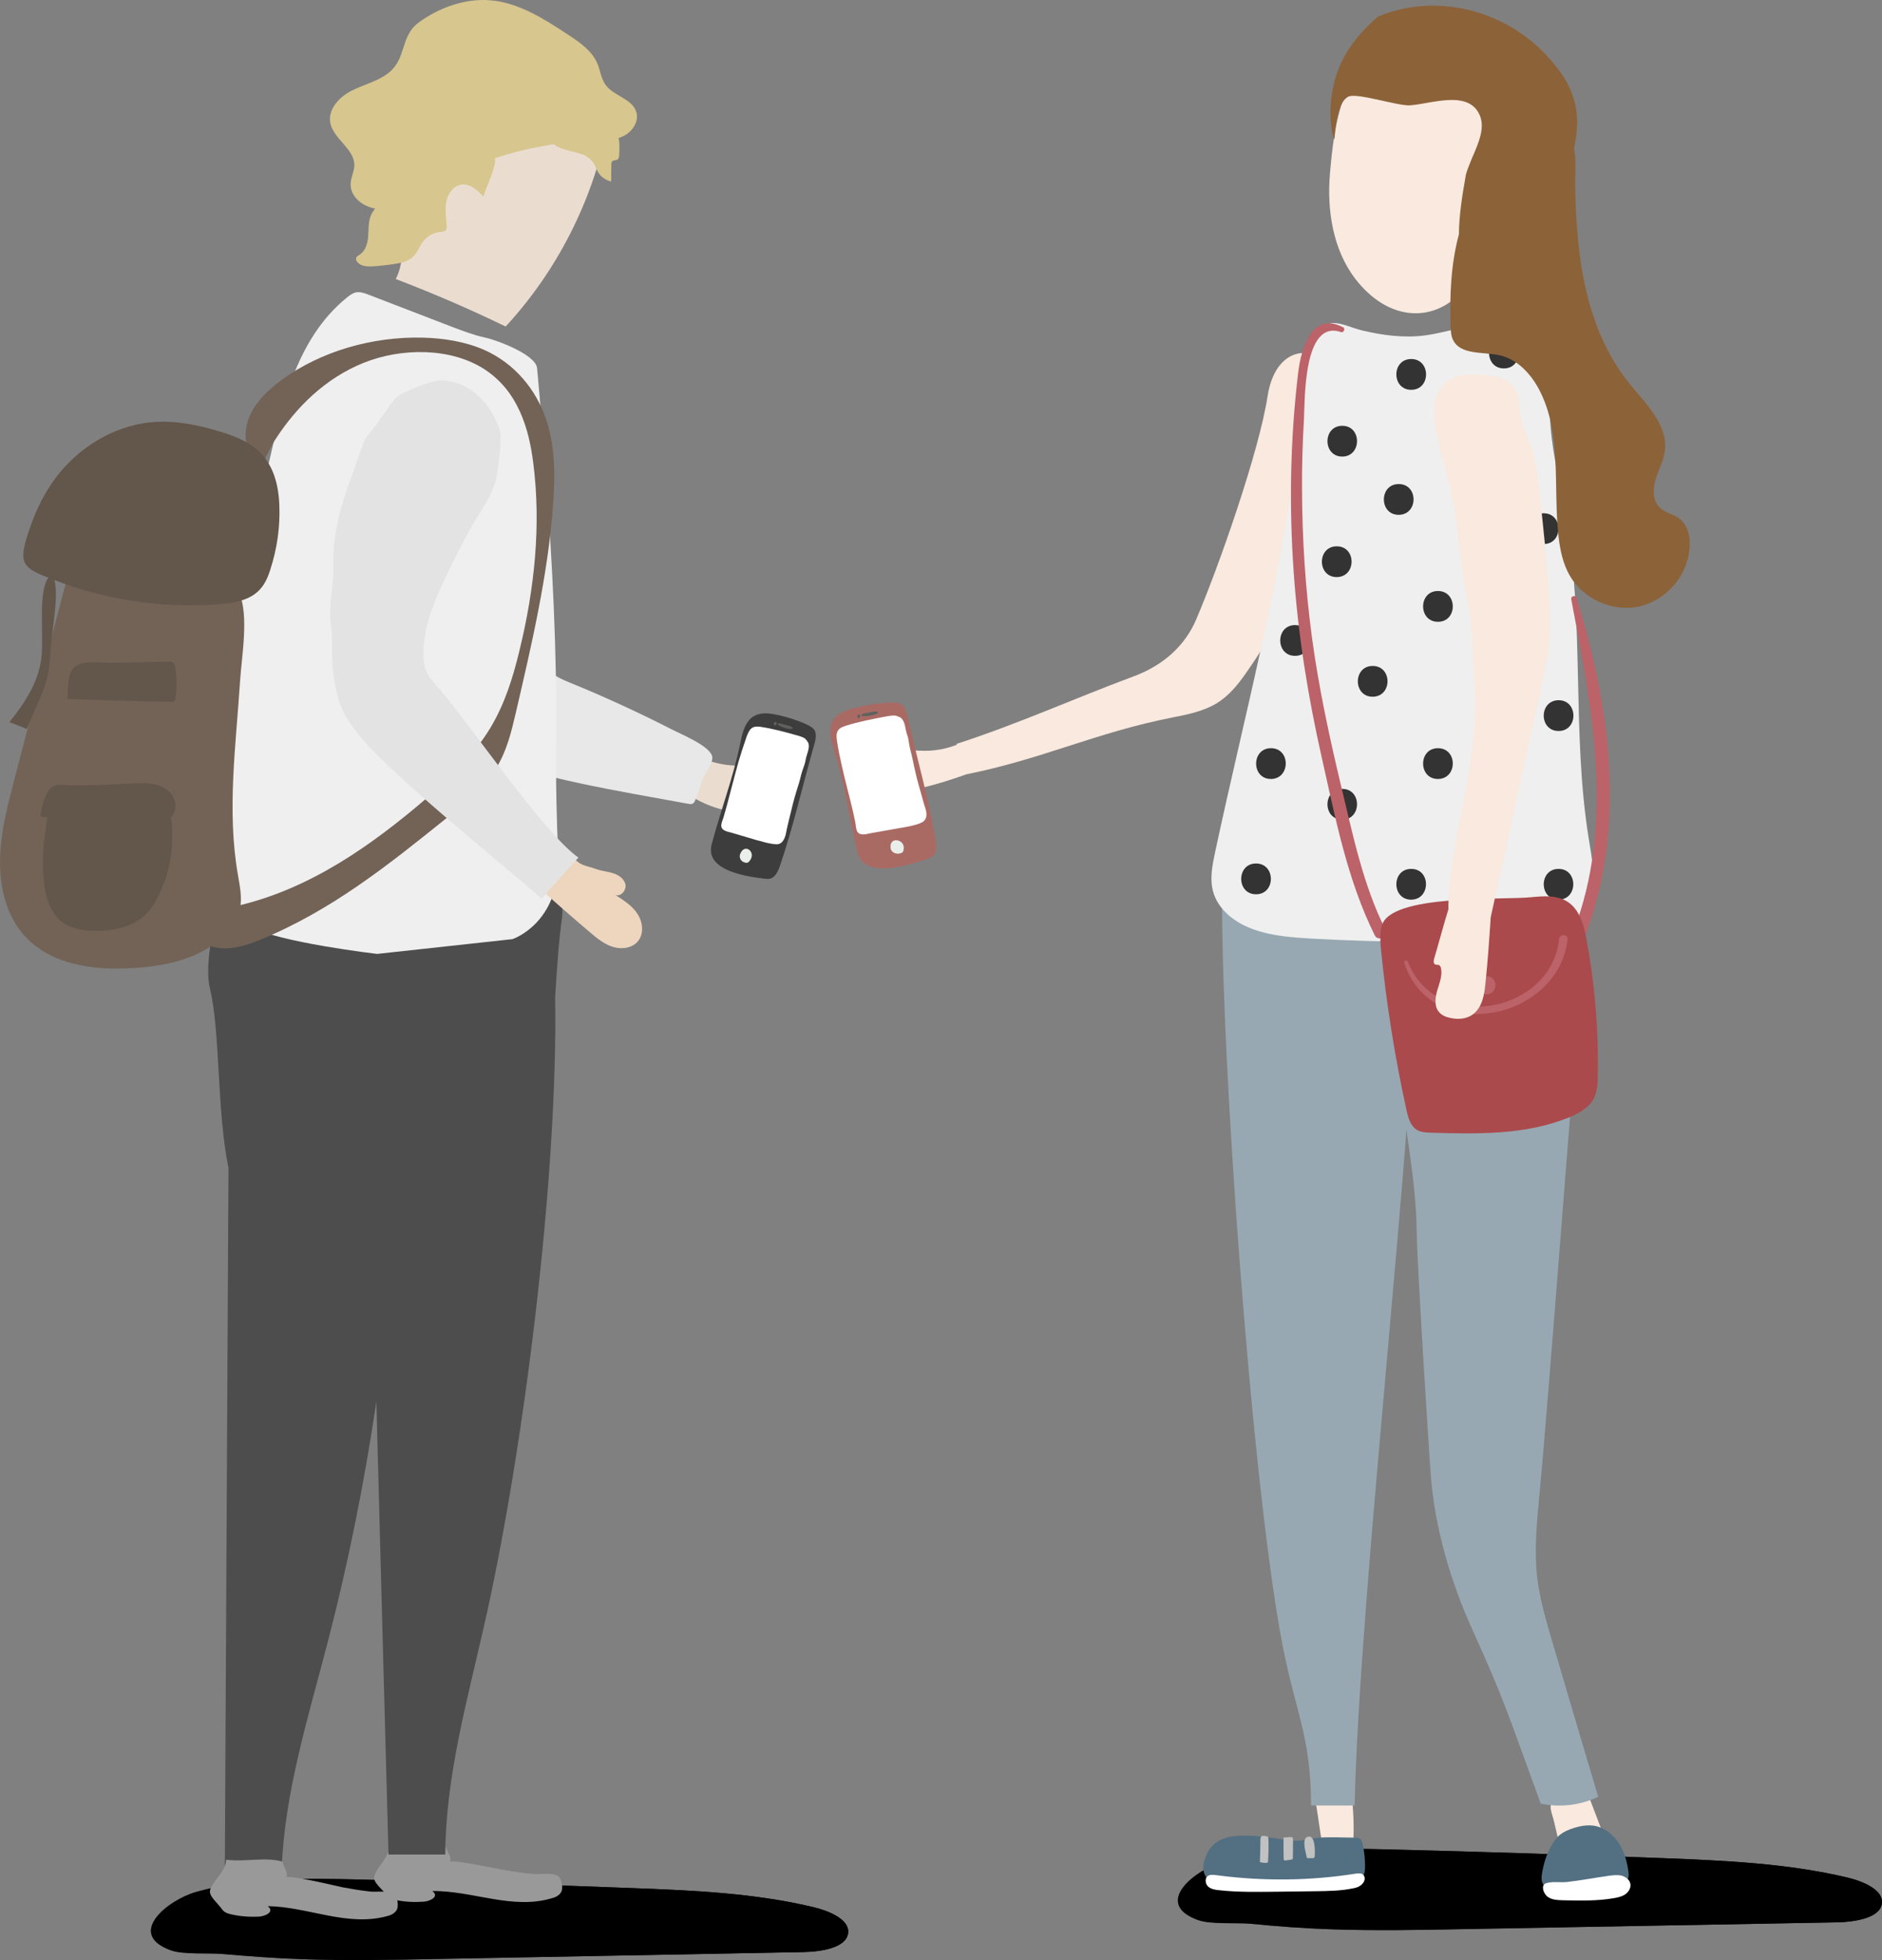 <svg width="97" height="101" viewBox="0 0 97 101" fill="none" xmlns="http://www.w3.org/2000/svg">
<rect x="0" y="0" width="97" height="101" fill="#808080" stroke="none"/>
<path d="M68.602 99.414C70.892 99.495 73.183 99.45 75.473 99.405C81.86 99.289 88.257 99.172 94.644 99.056C95.637 99.038 96.926 98.823 96.997 98.061C97.06 97.38 96.049 96.95 95.199 96.744C92.139 96.018 88.919 95.875 85.743 95.749C81.064 95.57 76.385 95.418 71.706 95.301C68.781 95.23 65.784 95.176 63.064 95.929C61.579 96.341 59.388 98.088 61.749 98.939C62.402 99.172 63.726 99.065 64.433 99.127C65.811 99.262 67.207 99.37 68.602 99.414Z" fill="url(#paint0_linear_68_14)"/>
<path d="M68.602 99.414C70.892 99.495 73.183 99.45 75.473 99.405C81.86 99.289 88.257 99.172 94.644 99.056C95.637 99.038 96.926 98.823 96.997 98.061C97.06 97.38 96.049 96.95 95.199 96.744C92.139 96.018 88.919 95.875 85.743 95.749C81.064 95.57 76.385 95.418 71.706 95.301C68.781 95.23 65.784 95.176 63.064 95.929C61.579 96.341 59.388 98.088 61.749 98.939C62.402 99.172 63.726 99.065 64.433 99.127C65.811 99.262 67.207 99.37 68.602 99.414Z" fill="url(#paint1_linear_68_14)"/>
<path d="M80.331 94.889C80.34 94.934 80.349 94.979 80.384 95.015C80.429 95.068 80.51 95.068 80.581 95.068C81.082 95.059 81.592 95.024 82.084 94.934C82.299 94.898 82.558 94.808 82.603 94.594C82.621 94.495 82.585 94.387 82.549 94.298C82.335 93.733 82.12 93.169 81.905 92.604C81.896 92.586 81.887 92.559 81.869 92.55C81.842 92.532 81.807 92.524 81.78 92.524C81.422 92.515 81.064 92.55 80.706 92.622C80.483 92.667 80.062 92.694 79.955 92.936C79.847 93.169 80.026 93.563 80.08 93.796C80.169 94.154 80.25 94.522 80.331 94.889Z" fill="#F9E9DE"/>
<path d="M68.128 94.889C68.611 94.916 69.094 94.943 69.568 94.979C69.613 94.979 69.667 94.979 69.702 94.952C69.747 94.916 69.747 94.862 69.756 94.808C69.783 94.181 69.765 93.554 69.711 92.927C69.711 92.882 69.702 92.828 69.676 92.792C69.64 92.748 69.577 92.73 69.515 92.712C69.237 92.649 68.96 92.586 68.674 92.586C68.45 92.586 68.191 92.622 67.994 92.739C67.788 92.864 67.824 92.945 67.86 93.16C67.958 93.733 68.021 94.307 68.128 94.889Z" fill="#F9E9DE"/>
<path d="M79.409 92.936C80.402 93.151 81.458 93.025 82.37 92.586C81.341 89.118 81.037 88.097 80.017 84.629C79.695 83.536 79.364 82.425 79.23 81.296C79.069 79.898 79.203 78.482 79.338 77.085C79.856 71.654 81.18 53.661 81.699 48.24C81.744 47.783 81.789 47.317 81.645 46.878C81.243 45.633 77.638 45.418 76.332 45.31C76.045 45.283 73.907 45.274 73.675 45.436C73.406 45.624 71.286 45.239 71.241 45.561C70.615 49.817 72.977 58.769 73.013 63.33C73.022 64.844 73.63 74.54 73.746 76.054C73.952 78.715 74.775 81.529 75.884 83.966C77.584 87.712 77.808 88.563 79.409 92.936Z" fill="#97A8B2"/>
<path d="M72.055 46.072C71.733 45.812 68.522 45.57 68.11 45.561L62.993 45.642C62.877 53.921 64.523 76.654 66.106 84.782C66.786 88.285 67.564 89.468 67.573 93.034C68.325 93.034 69.067 93.034 69.819 93.034C70.069 81.869 72.861 58.644 73.12 47.479C73.129 46.923 72.494 46.43 72.055 46.072Z" fill="#97A8B2"/>
<path d="M69.264 20.077C68.54 17.667 65.802 17.326 65.328 20.436C64.898 23.249 62.832 29.163 61.651 31.923C61.087 33.249 59.987 34.271 58.448 34.844C55.389 35.982 52.419 37.326 49.305 38.33C49.314 38.348 49.314 38.357 49.314 38.375C48.795 38.581 48.232 38.688 47.668 38.688C46.934 38.688 46.147 38.518 45.521 38.868C45.557 38.948 45.593 39.029 45.637 39.118C45.789 39.145 45.932 39.172 46.084 39.19C45.727 39.271 45.378 39.405 45.056 39.584C44.743 39.764 44.438 40.068 44.537 40.391C44.644 40.713 45.074 40.803 45.431 40.812C46.934 40.857 48.393 40.4 49.815 39.898C53.76 39.109 56.471 37.748 60.443 36.968C61.213 36.816 62.018 36.654 62.689 36.251C63.342 35.857 63.798 35.283 64.201 34.71C66.876 30.893 70.436 23.939 69.264 20.077Z" fill="#F9E9DE"/>
<path d="M75.285 15.086C75.84 14.504 76.269 13.679 76.501 12.658C76.931 10.767 77.155 8.778 76.698 6.923C76.171 4.79 74.301 2.479 71.939 2.676C69.175 2.9 68.754 6.52 68.548 8.939C68.379 10.857 68.718 12.882 69.846 14.36C71.545 16.565 73.835 16.627 75.285 15.086Z" fill="#F9E9DE"/>
<path d="M64.201 94.585C64.639 94.593 65.086 94.62 65.525 94.692C66.043 94.764 66.562 94.889 67.081 94.835C67.314 94.808 67.538 94.755 67.77 94.719C68.128 94.665 68.486 94.674 68.844 94.674C69.175 94.683 69.506 94.683 69.837 94.692C69.926 94.692 70.034 94.701 70.105 94.755C70.186 94.817 70.213 94.916 70.23 95.015C70.311 95.382 70.356 95.758 70.356 96.135C70.356 96.359 70.338 96.61 70.186 96.771C70.078 96.887 69.917 96.95 69.765 96.995C69.47 97.067 69.166 97.085 68.862 97.102C67.296 97.192 65.722 97.273 64.156 97.174C63.61 97.138 62.617 97.219 62.215 96.78C61.875 96.412 62.045 95.821 62.25 95.436C62.644 94.701 63.449 94.576 64.201 94.585Z" fill="#537082"/>
<path d="M64.934 95.946C65.041 95.982 65.167 96 65.283 95.991C65.301 95.991 65.319 95.982 65.337 95.973C65.355 95.955 65.355 95.937 65.355 95.911C65.381 95.516 65.39 95.113 65.373 94.719C65.373 94.701 65.373 94.683 65.364 94.665C65.355 94.647 65.328 94.638 65.301 94.629C64.943 94.54 64.961 94.638 64.961 94.97C64.961 95.292 64.952 95.624 64.934 95.946Z" fill="#C1C1C1"/>
<path d="M66.16 95.758C66.16 95.794 66.16 95.83 66.187 95.857C66.213 95.875 66.249 95.875 66.276 95.866C66.374 95.848 66.473 95.839 66.571 95.821C66.589 95.821 66.607 95.812 66.616 95.803C66.634 95.785 66.634 95.767 66.634 95.74C66.643 95.409 66.643 95.077 66.643 94.746C66.643 94.728 66.643 94.71 66.634 94.701C66.625 94.683 66.607 94.683 66.589 94.674C66.437 94.629 66.294 94.71 66.16 94.674C66.142 95.032 66.16 95.4 66.16 95.758Z" fill="#C1C1C1"/>
<path d="M67.35 95.696C67.35 95.713 67.359 95.731 67.368 95.74C67.376 95.749 67.394 95.749 67.412 95.749C67.484 95.749 67.564 95.749 67.636 95.749C67.672 95.749 67.707 95.749 67.734 95.722C67.752 95.705 67.752 95.678 67.761 95.651C67.779 95.436 67.806 94.477 67.376 94.656C67.081 94.773 67.305 95.472 67.35 95.696Z" fill="#C1C1C1"/>
<path d="M79.955 95.113C80.08 94.898 80.223 94.683 80.42 94.531C80.626 94.369 80.876 94.271 81.127 94.19C81.449 94.092 81.789 94.029 82.129 94.074C82.648 94.145 83.113 94.495 83.408 94.934C83.703 95.373 83.855 95.893 83.927 96.421C83.945 96.538 83.954 96.663 83.918 96.78C83.873 96.896 83.784 96.977 83.676 97.049C83.354 97.264 82.961 97.344 82.576 97.389C82.003 97.461 81.422 97.488 80.841 97.515C80.572 97.523 80.286 97.532 80.026 97.443C79.615 97.299 79.4 97.049 79.463 96.627C79.543 96.09 79.686 95.588 79.955 95.113Z" fill="#537082"/>
<path d="M66.84 23.088C65.963 30.122 64.111 36.986 62.626 43.921C62.483 44.593 62.34 45.292 62.528 45.955C62.787 46.878 63.637 47.532 64.54 47.864C65.516 48.231 66.571 48.303 67.609 48.366C71.465 48.581 75.33 48.581 79.177 48.366C79.704 48.339 80.25 48.303 80.724 48.061C81.538 47.658 81.995 46.735 82.093 45.83C82.2 44.925 82.012 44.02 81.869 43.115C81.01 37.676 81.672 32.075 80.715 26.645C80.447 25.095 80.044 23.563 79.919 21.995C79.847 21.09 79.874 20.176 79.686 19.298C79.499 18.41 79.051 17.532 78.273 17.066C76.859 16.224 75.088 17.058 73.46 17.282C72.377 17.425 71.277 17.282 70.221 17.031C69.407 16.842 68.593 16.278 68.003 17.022C66.938 18.375 67.046 21.466 66.84 23.088Z" fill="#EFEFEF"/>
<path d="M66.75 32.21C65.73 32.21 65.73 33.796 66.75 33.796C67.77 33.787 67.77 32.21 66.75 32.21Z" fill="#333333"/>
<path d="M68.897 28.151C67.877 28.151 67.877 29.737 68.897 29.737C69.917 29.728 69.917 28.151 68.897 28.151Z" fill="#333333"/>
<path d="M70.749 34.316C69.729 34.316 69.729 35.902 70.749 35.902C71.769 35.893 71.769 34.316 70.749 34.316Z" fill="#333333"/>
<path d="M72.091 24.943C71.071 24.943 71.071 26.529 72.091 26.529C73.111 26.52 73.111 24.943 72.091 24.943Z" fill="#333333"/>
<path d="M65.507 38.554C64.487 38.554 64.487 40.14 65.507 40.14C66.518 40.131 66.527 38.554 65.507 38.554Z" fill="#333333"/>
<path d="M74.113 30.454C73.093 30.454 73.093 32.04 74.113 32.04C75.133 32.04 75.133 30.454 74.113 30.454Z" fill="#333333"/>
<path d="M64.737 44.495C63.718 44.495 63.718 46.081 64.737 46.081C65.757 46.081 65.757 44.495 64.737 44.495Z" fill="#333333"/>
<path d="M69.184 40.651C68.164 40.651 68.164 42.237 69.184 42.237C70.195 42.228 70.195 40.651 69.184 40.651Z" fill="#333333"/>
<path d="M72.735 44.773C71.715 44.773 71.715 46.359 72.735 46.359C73.746 46.35 73.755 44.773 72.735 44.773Z" fill="#333333"/>
<path d="M74.113 38.554C73.093 38.554 73.093 40.14 74.113 40.14C75.133 40.131 75.133 38.554 74.113 38.554Z" fill="#333333"/>
<path d="M80.331 44.773C79.311 44.773 79.311 46.359 80.331 46.359C81.341 46.35 81.341 44.773 80.331 44.773Z" fill="#333333"/>
<path d="M80.331 37.667C81.35 37.667 81.35 36.081 80.331 36.081C79.311 36.09 79.311 37.667 80.331 37.667Z" fill="#333333"/>
<path d="M69.184 21.941C68.164 21.941 68.164 23.527 69.184 23.527C70.195 23.518 70.195 21.941 69.184 21.941Z" fill="#333333"/>
<path d="M72.735 20.086C73.755 20.086 73.755 18.5 72.735 18.5C71.715 18.5 71.715 20.086 72.735 20.086Z" fill="#333333"/>
<path d="M77.512 17.398C76.493 17.398 76.493 18.984 77.512 18.984C78.532 18.984 78.532 17.398 77.512 17.398Z" fill="#333333"/>
<path d="M79.561 26.448C78.541 26.448 78.541 28.034 79.561 28.034C80.581 28.034 80.581 26.448 79.561 26.448Z" fill="#333333"/>
<path d="M71.393 47.873C70.266 45.615 69.756 43.133 69.166 40.687C68.539 38.07 67.967 35.445 67.609 32.774C67.278 30.274 67.117 27.765 67.108 25.247C67.099 24.029 67.135 22.819 67.207 21.61C67.26 20.669 67.153 16.439 69.112 17.111C69.255 17.165 69.362 16.932 69.219 16.86C67.6 16.036 67.063 17.962 66.911 19.19C66.5 22.604 66.437 26.072 66.679 29.495C66.902 32.703 67.412 35.875 68.119 39.011C68.817 42.102 69.434 45.337 70.856 48.196C71.035 48.554 71.572 48.24 71.393 47.873Z" fill="#BC6269"/>
<path d="M81.252 30.812C81.198 30.642 80.948 30.713 80.984 30.884C82.075 36.627 83.247 42.389 81.082 48.043C80.939 48.428 81.556 48.599 81.699 48.213C83.846 42.595 82.996 36.421 81.252 30.812Z" fill="#BC6269"/>
<path d="M78.917 46.233C79.561 46.17 80.268 46.117 80.805 46.475C81.422 46.878 81.637 47.685 81.771 48.411C82.2 50.731 82.397 53.097 82.352 55.454C82.343 55.83 82.326 56.224 82.165 56.565C81.914 57.075 81.377 57.371 80.849 57.586C78.622 58.491 76.144 58.438 73.737 58.366C73.496 58.357 73.236 58.348 73.03 58.222C72.699 58.025 72.583 57.604 72.494 57.219C71.903 54.522 71.465 51.789 71.188 49.038C71.143 48.59 71.098 48.124 71.223 47.694C71.671 46.063 77.396 46.386 78.917 46.233Z" fill="#AA4A4D"/>
<path d="M80.357 48.393C79.946 52.246 73.988 53.285 72.565 49.557C72.52 49.441 72.341 49.486 72.377 49.611C73.773 53.894 80.313 52.586 80.796 48.402C80.832 48.115 80.384 48.115 80.357 48.393Z" fill="#BC6269"/>
<path d="M76.877 51.161C77.11 51 77.146 50.624 76.94 50.427C76.707 50.203 76.305 50.301 76.18 50.588C76.162 50.624 76.153 50.66 76.153 50.705C76.135 50.776 76.144 50.848 76.171 50.928C76.269 51.215 76.627 51.332 76.877 51.161Z" fill="#BC6269"/>
<path d="M79.856 31.215C79.776 29.235 79.552 27.264 79.338 25.292C79.257 24.593 79.185 23.886 78.971 23.222C78.774 22.604 78.479 22.022 78.371 21.385C78.3 20.919 78.326 20.418 78.076 20.023C77.745 19.513 77.074 19.36 76.466 19.316C75.768 19.262 74.999 19.289 74.48 19.755C73.728 20.427 73.853 21.627 74.095 22.613C74.328 23.545 74.605 24.477 74.802 25.418C75.178 27.21 75.249 29.056 75.616 30.848C75.92 32.335 75.884 33.796 75.992 35.319C76.162 37.756 75.652 40.131 75.195 42.532C74.927 43.957 74.641 45.409 74.65 46.86C74.39 47.703 74.167 48.554 73.916 49.405C73.889 49.504 73.871 49.638 73.961 49.692C74.023 49.728 74.095 49.701 74.158 49.728C74.229 49.755 74.265 49.844 74.274 49.916C74.346 50.292 74.184 50.669 74.077 51.036C73.97 51.403 73.916 51.843 74.158 52.138C74.301 52.317 74.524 52.407 74.748 52.452C75.133 52.541 75.562 52.514 75.884 52.291C76.394 51.941 76.51 51.251 76.564 50.642C76.68 49.522 76.761 48.393 76.832 47.273C77.709 43.258 78.595 39.244 79.472 35.23C79.606 34.629 79.74 34.02 79.803 33.402C79.901 32.676 79.892 31.941 79.856 31.215Z" fill="#F9E9DE"/>
<path d="M86.521 26.699C86.217 26.484 85.823 26.421 85.555 26.162C85.179 25.803 85.179 25.203 85.331 24.71C85.475 24.217 85.743 23.751 85.805 23.24C85.984 21.905 84.839 20.821 83.989 19.773C81.726 16.977 81.261 13.267 81.189 9.782C81.171 9.02 81.252 8.222 81.127 7.658C81.136 7.595 81.154 7.532 81.162 7.47C81.574 5.445 80.939 4.145 79.642 2.783C77.53 0.552 74.14 -0.344 71.25 0.767C71.178 0.794 71.098 0.83 71.017 0.857C70.025 1.717 69.166 2.765 68.799 4.127C68.566 4.97 68.495 5.964 68.665 6.842C68.701 6.959 68.736 7.075 68.781 7.183C68.835 6.251 69.005 5.247 69.479 4.988C69.899 4.746 72.037 5.471 72.673 5.427C73.755 5.355 75.678 4.611 76.26 5.92C76.555 6.583 76.206 7.353 75.938 7.989C75.92 8.025 75.911 8.052 75.893 8.088C75.732 8.473 75.58 8.868 75.553 9.002C75.347 10.158 75.195 11.206 75.195 12.066C74.784 13.59 74.712 15.221 74.766 16.816C74.775 17.049 74.784 17.291 74.882 17.497C75.258 18.312 76.439 18.115 77.316 18.312C78.21 18.518 78.899 19.262 79.329 20.077C80.527 22.353 80.035 25.113 80.331 27.667C80.411 28.348 80.554 29.038 80.894 29.638C81.583 30.866 83.122 31.556 84.49 31.251C85.868 30.946 86.969 29.674 87.076 28.276C87.147 27.694 87.004 27.04 86.521 26.699Z" fill="#8C6239"/>
<path d="M15.596 100.955C17.868 101.036 20.132 100.991 22.404 100.946C28.729 100.83 35.063 100.705 41.388 100.588C42.372 100.57 43.642 100.355 43.714 99.593C43.776 98.912 42.775 98.482 41.934 98.276C38.901 97.55 35.716 97.407 32.567 97.291C27.933 97.111 23.299 96.968 18.674 96.852C15.784 96.78 12.805 96.726 10.112 97.488C8.645 97.9 6.471 99.656 8.806 100.498C9.45 100.731 10.765 100.624 11.463 100.687C12.832 100.803 14.209 100.911 15.596 100.955Z" fill="url(#paint2_linear_68_14)"/>
<path d="M15.596 100.955C17.868 101.036 20.132 100.991 22.404 100.946C28.729 100.83 35.063 100.705 41.388 100.588C42.372 100.57 43.642 100.355 43.714 99.593C43.776 98.912 42.775 98.482 41.934 98.276C38.901 97.55 35.716 97.407 32.567 97.291C27.933 97.111 23.299 96.968 18.674 96.852C15.784 96.78 12.805 96.726 10.112 97.488C8.645 97.9 6.471 99.656 8.806 100.498C9.45 100.731 10.765 100.624 11.463 100.687C12.832 100.803 14.209 100.911 15.596 100.955Z" fill="url(#paint3_linear_68_14)"/>
<path d="M79.66 97.631C79.847 97.882 80.205 97.909 80.519 97.918C81.413 97.936 82.308 97.963 83.184 97.81C83.39 97.774 83.596 97.73 83.766 97.613C83.936 97.497 84.061 97.29 84.034 97.093C84.007 96.878 83.811 96.717 83.596 96.654C83.381 96.6 83.158 96.627 82.943 96.654C82.218 96.753 81.493 96.896 80.769 96.977C80.447 97.013 80.026 96.941 79.722 97.031C79.436 97.093 79.507 97.434 79.66 97.631Z" fill="white"/>
<path d="M62.277 97.219C62.42 97.344 62.626 97.38 62.814 97.398C63.78 97.506 64.755 97.488 65.73 97.479C66.428 97.47 67.135 97.461 67.833 97.452C68.468 97.443 69.103 97.434 69.72 97.308C69.864 97.281 70.007 97.246 70.123 97.156C70.239 97.076 70.338 96.941 70.338 96.798C70.338 96.726 70.311 96.654 70.257 96.601C70.159 96.511 70.007 96.529 69.873 96.547C67.546 96.914 65.176 96.941 62.841 96.645C62.671 96.627 62.349 96.547 62.215 96.699C62.08 96.843 62.143 97.111 62.277 97.219Z" fill="white"/>
<path d="M42.989 38.653C42.855 38.214 42.703 37.739 42.837 37.326C42.989 36.851 43.463 36.645 43.902 36.52C44.403 36.377 44.931 36.278 45.449 36.233C45.673 36.215 46.201 36.153 46.416 36.278C46.72 36.457 46.764 36.86 46.845 37.228C47.355 39.414 47.865 41.206 48.214 43.231C48.258 43.509 48.303 43.832 48.151 44.038C48.053 44.172 47.901 44.226 47.757 44.271C46.952 44.531 44.546 45.364 44.197 43.93C43.767 42.165 43.544 40.409 42.989 38.653Z" fill="#AA6A64"/>
<path d="M43.141 38.187C43.114 38.016 43.096 37.828 43.168 37.685C43.249 37.514 43.428 37.452 43.589 37.398C44.277 37.183 44.984 37.049 45.691 36.914C45.807 36.896 46.084 36.843 46.201 36.887C46.272 36.914 46.416 36.959 46.469 37.022C46.666 37.237 46.648 37.55 46.747 37.837C46.845 38.088 46.845 38.366 46.916 38.626C46.997 38.912 47.051 39.199 47.113 39.486C47.203 39.907 47.31 40.337 47.435 40.749C47.525 41.054 47.596 41.359 47.695 41.654C47.739 41.789 47.766 41.95 47.74 42.084C47.695 42.282 47.561 42.371 47.391 42.434C47.069 42.55 46.72 42.613 46.38 42.667C45.879 42.757 45.369 42.846 44.868 42.936C44.689 42.971 44.322 43.088 44.188 42.855C44.116 42.73 44.107 42.506 44.081 42.362C44.036 42.165 44 41.977 43.955 41.78C43.776 41.009 43.562 40.248 43.392 39.477C43.293 39.047 43.204 38.617 43.141 38.187Z" fill="white"/>
<path d="M45.145 36.663C45.092 36.663 45.029 36.672 44.966 36.681C44.832 36.708 44.698 36.735 44.564 36.762C44.483 36.78 44.385 36.807 44.385 36.852C44.385 36.869 44.412 36.887 44.438 36.896C44.573 36.932 45.244 36.843 45.261 36.717C45.253 36.681 45.208 36.663 45.145 36.663Z" fill="#5E625E"/>
<path d="M44.304 36.834C44.277 36.807 44.242 36.816 44.215 36.834C44.188 36.852 44.179 36.887 44.179 36.914C44.179 36.932 44.188 36.959 44.197 36.977C44.224 37.013 44.286 37.004 44.313 36.968C44.34 36.932 44.34 36.878 44.313 36.843L44.304 36.834Z" fill="#5E625E"/>
<path d="M45.968 43.393C45.914 43.455 45.897 43.545 45.897 43.635C45.897 43.679 45.906 43.715 45.915 43.76C45.95 43.859 46.04 43.939 46.138 43.966C46.237 44.002 46.344 43.993 46.442 43.957C46.469 43.948 46.496 43.939 46.514 43.921C46.541 43.903 46.55 43.868 46.559 43.841C46.594 43.724 46.594 43.599 46.532 43.491C46.424 43.303 46.12 43.214 45.968 43.393Z" fill="#EBEFEB"/>
<path d="M40.672 40.955C40.234 40.409 39.536 40.077 38.838 40.095C38.999 39.934 39.169 39.665 39.008 39.495C38.91 39.387 38.74 39.405 38.596 39.423C37.988 39.495 37.362 39.441 36.763 39.271C36.709 39.253 36.655 39.244 36.602 39.226C33.014 37.882 29.543 36.233 26.233 34.307C26.492 33.124 26.439 31.896 26.385 30.686C26.305 28.939 26.224 27.201 26.152 25.454C26.126 24.782 26.063 24.056 25.607 23.572C24.793 22.721 23.227 23.276 22.681 24.325C22.136 25.364 22.288 26.627 22.458 27.792C22.905 30.839 23.352 33.894 23.8 36.941C23.853 37.291 23.916 37.667 24.166 37.918C24.363 38.115 24.649 38.187 24.918 38.258C28.541 39.226 32.155 40.185 35.779 41.153C35.788 41.144 35.788 41.135 35.796 41.135C37.111 41.896 38.731 42.102 40.18 41.663C40.332 41.618 40.502 41.556 40.592 41.421C40.681 41.269 40.69 41.108 40.672 40.955Z" fill="#EADDD0"/>
<path d="M35.832 41.233C35.805 41.305 35.77 41.377 35.698 41.412C35.636 41.448 35.555 41.43 35.483 41.421C31.753 40.731 27.87 40.149 24.336 38.76C24.05 38.644 23.755 38.527 23.54 38.303C23.29 38.043 23.173 37.676 23.075 37.326C21.921 33.285 20.829 29.154 20.973 24.961C21 24.083 21.116 23.142 21.688 22.479C22.323 21.753 23.352 21.547 24.31 21.421C24.927 21.341 25.634 21.296 26.117 21.69C26.591 22.075 26.689 22.747 26.761 23.348C26.985 25.364 27.217 27.389 27.441 29.405C27.593 30.767 27.745 32.129 27.906 33.491C27.933 33.751 27.969 34.02 28.085 34.253C28.326 34.737 28.872 34.97 29.373 35.176C31.153 35.902 32.907 36.708 34.624 37.586C35.09 37.828 36.53 38.411 36.7 38.948C36.798 39.253 36.387 39.764 36.262 40.041C36.074 40.48 36.02 40.803 35.832 41.233Z" fill="#E8E8E8"/>
<path d="M22.279 97.443C22.681 97.739 22.136 97.963 21.867 97.99C21.384 98.025 20.883 98.007 20.418 97.909C20.293 97.882 20.168 97.855 20.069 97.783C19.988 97.73 19.935 97.658 19.872 97.586C19.72 97.389 19.353 97.076 19.291 96.843C19.246 96.654 19.38 96.466 19.479 96.296C19.702 95.929 20.078 95.552 20.06 95.113C21.107 95.212 22.1 94.907 22.968 95.14C23.039 95.454 23.317 95.705 23.182 95.947C23.263 95.785 25.786 96.332 26.081 96.377C26.564 96.457 27.047 96.529 27.53 96.565C27.906 96.592 28.64 96.439 28.854 96.771C28.926 96.887 28.953 97.022 28.971 97.156C28.98 97.255 28.979 97.362 28.944 97.452C28.881 97.613 28.702 97.739 28.514 97.792C26.448 98.447 24.381 97.416 22.279 97.443Z" fill="#999999"/>
<path d="M28.944 46.618C28.809 46.215 28.38 46 27.977 45.839C25.347 44.817 22.458 44.71 19.631 44.728C18.163 44.737 16.705 44.773 15.238 44.835C14.218 44.88 12.152 44.898 11.624 46C11.033 47.237 10.515 49.683 10.819 50.928C11.364 53.196 11.168 57.255 11.776 60.176C11.713 72.219 11.651 84.253 11.588 96.296C12.563 96.323 13.538 96.341 14.514 96.368C14.657 92.398 15.873 88.527 16.884 84.647C17.949 80.543 18.781 76.394 19.398 72.219C19.604 79.997 19.81 87.783 20.024 95.561C21 95.561 21.975 95.561 22.95 95.561C22.968 91.592 24.059 87.694 24.945 83.796C27.002 74.755 28.765 60.579 28.613 51.368C28.702 49.997 28.783 48.626 28.962 47.317C28.988 47.084 29.015 46.843 28.944 46.618Z" fill="#4D4D4D"/>
<path d="M13.798 98.222C14.191 98.527 13.637 98.742 13.368 98.76C12.885 98.787 12.384 98.751 11.919 98.644C11.794 98.617 11.669 98.581 11.57 98.509C11.49 98.456 11.436 98.375 11.382 98.303C11.23 98.097 10.872 97.775 10.828 97.55C10.783 97.362 10.926 97.174 11.033 97.004C11.266 96.645 11.66 96.269 11.651 95.83C12.688 95.956 13.699 95.669 14.558 95.929C14.621 96.242 14.889 96.502 14.746 96.744C14.835 96.583 17.34 97.183 17.636 97.246C18.11 97.335 18.593 97.416 19.085 97.47C19.461 97.506 20.194 97.371 20.4 97.703C20.472 97.819 20.489 97.954 20.498 98.088C20.507 98.187 20.498 98.294 20.463 98.384C20.391 98.545 20.212 98.662 20.024 98.715C17.931 99.325 15.9 98.249 13.798 98.222Z" fill="#999999"/>
<path d="M24.301 3.742C23.326 4.486 22.735 5.624 22.189 6.726C21.518 8.097 20.856 9.522 20.758 11.045C20.686 12.174 20.91 13.375 20.4 14.378C22.323 15.113 24.211 15.928 26.063 16.825C28.702 13.966 30.536 10.373 31.297 6.556C31.323 6.43 31.341 6.296 31.297 6.17C31.243 6.036 31.118 5.946 31.001 5.866C29.355 4.773 27.45 4.154 25.562 3.536C25.365 3.473 25.16 3.402 24.954 3.428C24.712 3.455 24.497 3.59 24.301 3.742Z" fill="#EADDD0"/>
<path d="M28.774 44.154C28.684 42.165 28.64 40.167 28.666 38.178C28.711 33.608 28.47 29.065 28.139 24.504C28.004 22.658 27.852 20.821 27.682 18.975C27.62 18.258 25.535 17.506 25.016 17.398C24.703 17.335 24.399 17.237 24.104 17.138C23.817 17.04 23.531 16.932 23.254 16.825C21.831 16.278 20.418 15.731 18.995 15.185C18.781 15.104 18.557 15.023 18.342 15.068C18.172 15.104 18.029 15.212 17.895 15.319C15.247 17.461 14.522 20.946 13.798 24.11C12.161 31.224 11.239 38.491 11.042 45.767C11.042 45.767 11.463 46.923 12.885 47.739C14.308 48.554 19.434 49.154 19.434 49.154L26.412 48.393C26.385 48.402 28.881 47.604 28.774 44.154Z" fill="#EFEFEF"/>
<path d="M38.149 38.321C38.239 37.873 38.346 37.389 38.641 37.075C38.981 36.717 39.455 36.726 39.858 36.798C40.323 36.878 40.788 37.013 41.227 37.183C41.415 37.255 41.862 37.425 41.978 37.622C42.139 37.9 41.987 38.285 41.889 38.644C41.289 40.794 40.878 42.604 40.225 44.54C40.135 44.809 40.019 45.104 39.804 45.23C39.67 45.31 39.518 45.292 39.375 45.274C38.614 45.176 36.306 44.907 36.682 43.5C37.147 41.753 37.782 40.095 38.149 38.321Z" fill="#3D3D3D"/>
<path d="M38.48 37.963C38.543 37.801 38.605 37.631 38.731 37.532C38.874 37.416 39.044 37.434 39.196 37.452C39.84 37.55 40.475 37.721 41.102 37.9C41.2 37.927 41.45 37.998 41.522 38.088C41.567 38.142 41.656 38.24 41.674 38.321C41.737 38.599 41.567 38.868 41.522 39.163C41.477 39.432 41.352 39.674 41.289 39.934C41.227 40.221 41.137 40.498 41.048 40.776C40.922 41.188 40.815 41.609 40.717 42.031C40.645 42.335 40.565 42.631 40.511 42.936C40.484 43.079 40.431 43.222 40.35 43.339C40.225 43.5 40.082 43.518 39.921 43.5C39.608 43.464 39.303 43.375 39.008 43.294C38.561 43.16 38.123 43.034 37.675 42.9C37.514 42.855 37.174 42.81 37.174 42.541C37.174 42.398 37.273 42.201 37.308 42.058C37.362 41.869 37.416 41.681 37.469 41.484C37.675 40.722 37.863 39.961 38.078 39.199C38.203 38.787 38.337 38.375 38.48 37.963Z" fill="white"/>
<path d="M40.779 37.443C40.735 37.416 40.681 37.398 40.627 37.389C40.511 37.353 40.386 37.326 40.27 37.291C40.198 37.273 40.108 37.255 40.091 37.291C40.082 37.308 40.091 37.335 40.108 37.353C40.198 37.443 40.779 37.64 40.842 37.532C40.86 37.505 40.824 37.47 40.779 37.443Z" fill="#5E625E"/>
<path d="M40.028 37.237C40.019 37.21 39.992 37.192 39.956 37.201C39.929 37.21 39.903 37.228 39.894 37.264C39.885 37.282 39.876 37.308 39.885 37.326C39.894 37.371 39.938 37.389 39.974 37.371C40.01 37.353 40.028 37.308 40.028 37.264V37.237Z" fill="#5E625E"/>
<path d="M38.346 43.76C38.275 43.796 38.212 43.868 38.176 43.948C38.158 43.984 38.14 44.029 38.132 44.065C38.114 44.172 38.149 44.271 38.212 44.343C38.275 44.414 38.373 44.45 38.462 44.459C38.489 44.459 38.516 44.459 38.534 44.45C38.561 44.441 38.588 44.423 38.605 44.396C38.686 44.316 38.749 44.19 38.749 44.074C38.758 43.868 38.552 43.661 38.346 43.76Z" fill="#EBEFEB"/>
<path d="M24.918 10.131C24.614 9.808 24.229 9.45 23.782 9.513C23.37 9.566 23.084 9.97 23.003 10.382C22.923 10.785 22.994 11.206 23.021 11.618C23.03 11.708 23.021 11.807 22.968 11.869C22.905 11.941 22.798 11.941 22.699 11.95C22.332 11.986 21.992 12.183 21.778 12.479C21.617 12.703 21.527 12.98 21.331 13.187C21.071 13.464 20.677 13.554 20.302 13.608C19.935 13.661 19.577 13.706 19.21 13.724C18.915 13.742 18.566 13.724 18.396 13.473C18.36 13.428 18.343 13.375 18.351 13.312C18.369 13.213 18.468 13.169 18.548 13.115C18.852 12.909 18.96 12.505 18.978 12.138C19.005 11.771 18.978 11.386 19.139 11.045C19.228 10.857 19.371 10.695 19.514 10.552C20.552 9.477 21.912 8.76 23.334 8.348C23.71 8.24 25.124 7.73 25.446 8.025C25.75 8.303 24.998 9.728 24.918 10.131Z" fill="#D7C68E"/>
<path d="M30.142 8.007C30.33 8.115 30.509 8.258 30.617 8.437C30.688 8.554 30.724 8.688 30.787 8.805C30.93 9.083 31.198 9.289 31.502 9.351C31.502 9.065 31.502 8.769 31.511 8.482C31.511 8.419 31.511 8.348 31.565 8.303C31.637 8.24 31.744 8.276 31.824 8.222C31.896 8.178 31.905 8.079 31.914 7.998C31.932 7.631 31.95 7.246 31.824 6.896C31.78 6.771 31.708 6.645 31.601 6.574C31.484 6.493 31.341 6.484 31.198 6.484C30.527 6.466 29.131 6.556 28.613 7.084C28.067 7.649 29.776 7.801 30.142 8.007Z" fill="#D7C68E"/>
<path d="M12.259 45.059C12.357 45.651 12.492 46.251 12.366 46.834C12.277 47.246 12.053 47.613 11.794 47.927C10.622 49.342 8.716 49.764 6.936 49.88C4.843 50.023 2.481 49.737 1.112 48.043C0.271 47.004 -0.033 45.579 0.003 44.217C0.039 42.855 0.387 41.52 0.727 40.212C1.559 37.022 2.4 33.832 3.232 30.642C3.367 30.131 3.51 29.602 3.859 29.226C4.324 28.724 5.031 28.59 5.693 28.518C6.909 28.375 8.153 28.303 9.343 28.581C10.336 28.814 11.857 29.468 12.322 30.525C12.841 31.717 12.456 33.805 12.375 35.077C12.161 38.402 11.687 41.762 12.259 45.059Z" fill="#736357"/>
<path d="M14.218 22.604C15.265 21 16.732 19.513 18.718 18.706C20.704 17.9 23.272 17.909 24.998 19.047C26.698 20.167 27.262 22.075 27.485 23.859C27.897 27.084 27.548 30.355 26.77 33.536C26.439 34.907 26.018 36.278 25.258 37.532C24.327 39.065 22.923 40.355 21.465 41.574C18.638 43.93 15.363 46.153 11.418 46.843C10.998 46.914 10.541 46.986 10.264 47.246C9.727 47.747 10.264 48.617 11.042 48.805C11.821 48.993 12.653 48.733 13.377 48.437C17.027 46.959 20.006 44.575 22.914 42.237C23.934 41.421 24.963 40.588 25.598 39.54C26.126 38.67 26.358 37.703 26.582 36.744C27.405 33.204 28.237 29.647 28.505 26.045C28.613 24.54 28.631 23.007 28.13 21.556C27.629 20.104 26.555 18.733 24.945 18.025C23.979 17.604 22.878 17.425 21.787 17.398C19.166 17.335 16.535 18.115 14.567 19.54C13.771 20.113 13.055 20.821 12.778 21.672C12.527 22.434 12.644 23.482 13.449 23.984C13.726 23.563 13.923 23.052 14.218 22.604Z" fill="#736357"/>
<path d="M3.062 24.378C4.234 22.936 6.086 21.816 8.135 21.735C9.191 21.69 10.237 21.914 11.239 22.21C11.964 22.425 12.688 22.694 13.234 23.16C14.102 23.894 14.361 25.006 14.397 26.045C14.442 27.156 14.281 28.276 13.932 29.351C13.798 29.773 13.619 30.194 13.261 30.507C12.733 30.973 11.919 31.099 11.159 31.143C8.332 31.341 5.46 30.91 2.875 29.916C1.372 29.342 0.933 29.199 1.354 27.783C1.711 26.574 2.23 25.4 3.062 24.378Z" fill="#63564B"/>
<path d="M7.464 41.251C7.84 41.179 8.287 41.099 8.555 41.377C8.69 41.52 8.743 41.726 8.779 41.923C9.021 43.303 8.833 44.755 8.233 46.027C8.036 46.448 7.795 46.852 7.455 47.165C6.766 47.801 5.782 47.98 4.843 47.963C4.297 47.954 3.724 47.873 3.277 47.568C2.561 47.075 2.32 46.144 2.248 45.274C2.186 44.495 2.204 43.706 2.329 42.936C2.391 42.514 2.472 41.251 2.946 41.09C3.188 41.009 3.751 41.26 4.011 41.305C4.395 41.367 4.789 41.412 5.174 41.43C5.943 41.457 6.712 41.403 7.464 41.251Z" fill="#63564B"/>
<path d="M2.105 41.86C2.087 41.932 2.078 42.022 2.132 42.075C2.168 42.111 2.221 42.111 2.275 42.111C4.118 42.192 5.961 42.264 7.804 42.344C8.135 42.362 8.502 42.362 8.761 42.156C9.083 41.905 9.119 41.403 8.922 41.054C8.725 40.704 8.332 40.489 7.938 40.409C7.544 40.328 7.133 40.355 6.73 40.373C5.63 40.436 4.521 40.489 3.42 40.462C3.116 40.453 2.857 40.382 2.615 40.606C2.329 40.875 2.186 41.493 2.105 41.86Z" fill="#63564B"/>
<path d="M8.716 34.092C8.779 34.092 8.842 34.092 8.895 34.118C8.985 34.163 9.012 34.28 9.03 34.378C9.119 34.907 9.128 35.462 9.038 35.991C9.029 36.054 9.012 36.117 8.967 36.144C8.931 36.17 8.877 36.17 8.833 36.17C7.052 36.126 5.263 36.081 3.483 36.018C3.474 35.633 3.501 35.239 3.581 34.853C3.787 33.877 4.941 34.172 5.71 34.154C6.712 34.136 7.714 34.118 8.716 34.092Z" fill="#63564B"/>
<path d="M2.168 32.622C2.168 33.07 2.186 33.527 2.123 33.975C1.962 35.185 1.255 36.251 0.486 37.21C0.781 37.326 1.085 37.443 1.38 37.559C1.568 37.129 1.747 36.699 1.935 36.278C2.114 35.857 2.302 35.427 2.418 34.979C2.561 34.423 2.588 33.85 2.624 33.276C2.66 32.595 3.161 30.095 2.66 29.638C2.025 29.925 2.177 32.004 2.168 32.622Z" fill="#63564B"/>
<path d="M30.42 48.052C30.778 48.357 31.153 48.662 31.601 48.796C32.048 48.93 32.594 48.859 32.889 48.491C33.202 48.097 33.13 47.506 32.853 47.084C32.576 46.663 32.138 46.386 31.717 46.117C32.003 46.224 32.298 45.866 32.236 45.57C32.164 45.266 31.869 45.077 31.574 44.988C31.279 44.898 30.965 44.88 30.679 44.764C30.42 44.665 30.035 44.611 29.82 44.441C28.89 43.706 28.523 43.205 27.289 42.022C26.94 41.69 26.636 41.341 26.314 40.982C26.09 40.731 25.884 40.463 25.625 40.248C25.24 39.925 24.596 39.853 24.229 39.513C23.934 39.244 23.665 39.011 23.245 39.199C22.574 39.513 22.663 40.507 22.985 41.027C23.522 41.878 24.497 42.622 25.213 43.321C26.018 44.11 26.841 44.88 27.673 45.642C28.568 46.457 29.489 47.264 30.42 48.052Z" fill="#EDD5BE"/>
<path d="M22.529 35.373C22.323 35.14 22.109 34.907 21.984 34.62C21.84 34.298 21.814 33.93 21.823 33.563C21.867 31.995 22.592 30.507 23.299 29.065C23.728 28.196 24.157 27.326 24.676 26.52C25.034 25.964 25.482 25.185 25.598 24.558C25.732 23.832 25.857 22.434 25.768 22.174C25.311 20.803 24.22 19.611 22.699 19.602C22.27 19.602 20.704 20.194 20.4 20.507C20.042 20.875 19.416 21.932 18.96 22.425C18.817 22.586 18.745 22.792 18.674 22.989C18.477 23.536 18.289 24.083 18.092 24.629C17.859 25.274 17.636 25.92 17.475 26.583C17.251 27.479 17.153 28.402 17.18 29.307C17.206 30.113 16.92 31.305 17.045 32.093C17.171 32.9 17.063 33.939 17.188 34.746C17.278 35.319 17.367 35.893 17.582 36.421C17.788 36.923 18.11 37.371 18.441 37.801C20.042 39.853 25.974 44.584 27.915 46.305L29.811 44.19C27.969 42.891 24.041 37.049 22.529 35.373Z" fill="#E3E3E3"/>
<path d="M20.033 3.751C19.479 4.19 18.763 4.351 18.137 4.665C17.511 4.979 16.911 5.597 17.018 6.296C17.153 7.156 18.289 7.667 18.262 8.536C18.253 8.841 18.092 9.127 18.074 9.432C18.011 10.229 18.915 10.821 19.711 10.767C20.507 10.713 21.205 10.239 21.894 9.817C24.515 8.222 27.548 7.344 30.608 7.255C31.118 7.237 31.654 7.246 32.111 7.022C32.576 6.807 32.943 6.278 32.799 5.785C32.603 5.086 31.637 4.961 31.216 4.378C30.983 4.056 30.939 3.635 30.787 3.267C30.5 2.604 29.874 2.174 29.266 1.78C28.031 0.964 26.725 0.131 25.258 0.014C23.952 -0.093 22.592 0.409 21.554 1.179C20.624 1.887 20.964 3.007 20.033 3.751Z" fill="#D7C68E"/>
<defs>
<linearGradient id="paint0_linear_68_14" x1="60.758" y1="96.769" x2="96.973" y2="98.552" gradientUnits="userSpaceOnUse">
<stop stop-color="#4D4D4D"/>
<stop offset="1"/>
</linearGradient>
<linearGradient id="paint1_linear_68_14" x1="60.758" y1="96.769" x2="96.973" y2="98.552" gradientUnits="userSpaceOnUse">
<stop/>
<stop offset="1"/>
</linearGradient>
<linearGradient id="paint2_linear_68_14" x1="7.829" y1="98.315" x2="43.69" y2="100.08" gradientUnits="userSpaceOnUse">
<stop stop-color="#4D4D4D"/>
<stop offset="1"/>
</linearGradient>
<linearGradient id="paint3_linear_68_14" x1="7.829" y1="98.315" x2="43.69" y2="100.08" gradientUnits="userSpaceOnUse">
<stop/>
<stop offset="1"/>
</linearGradient>
</defs>
</svg>
